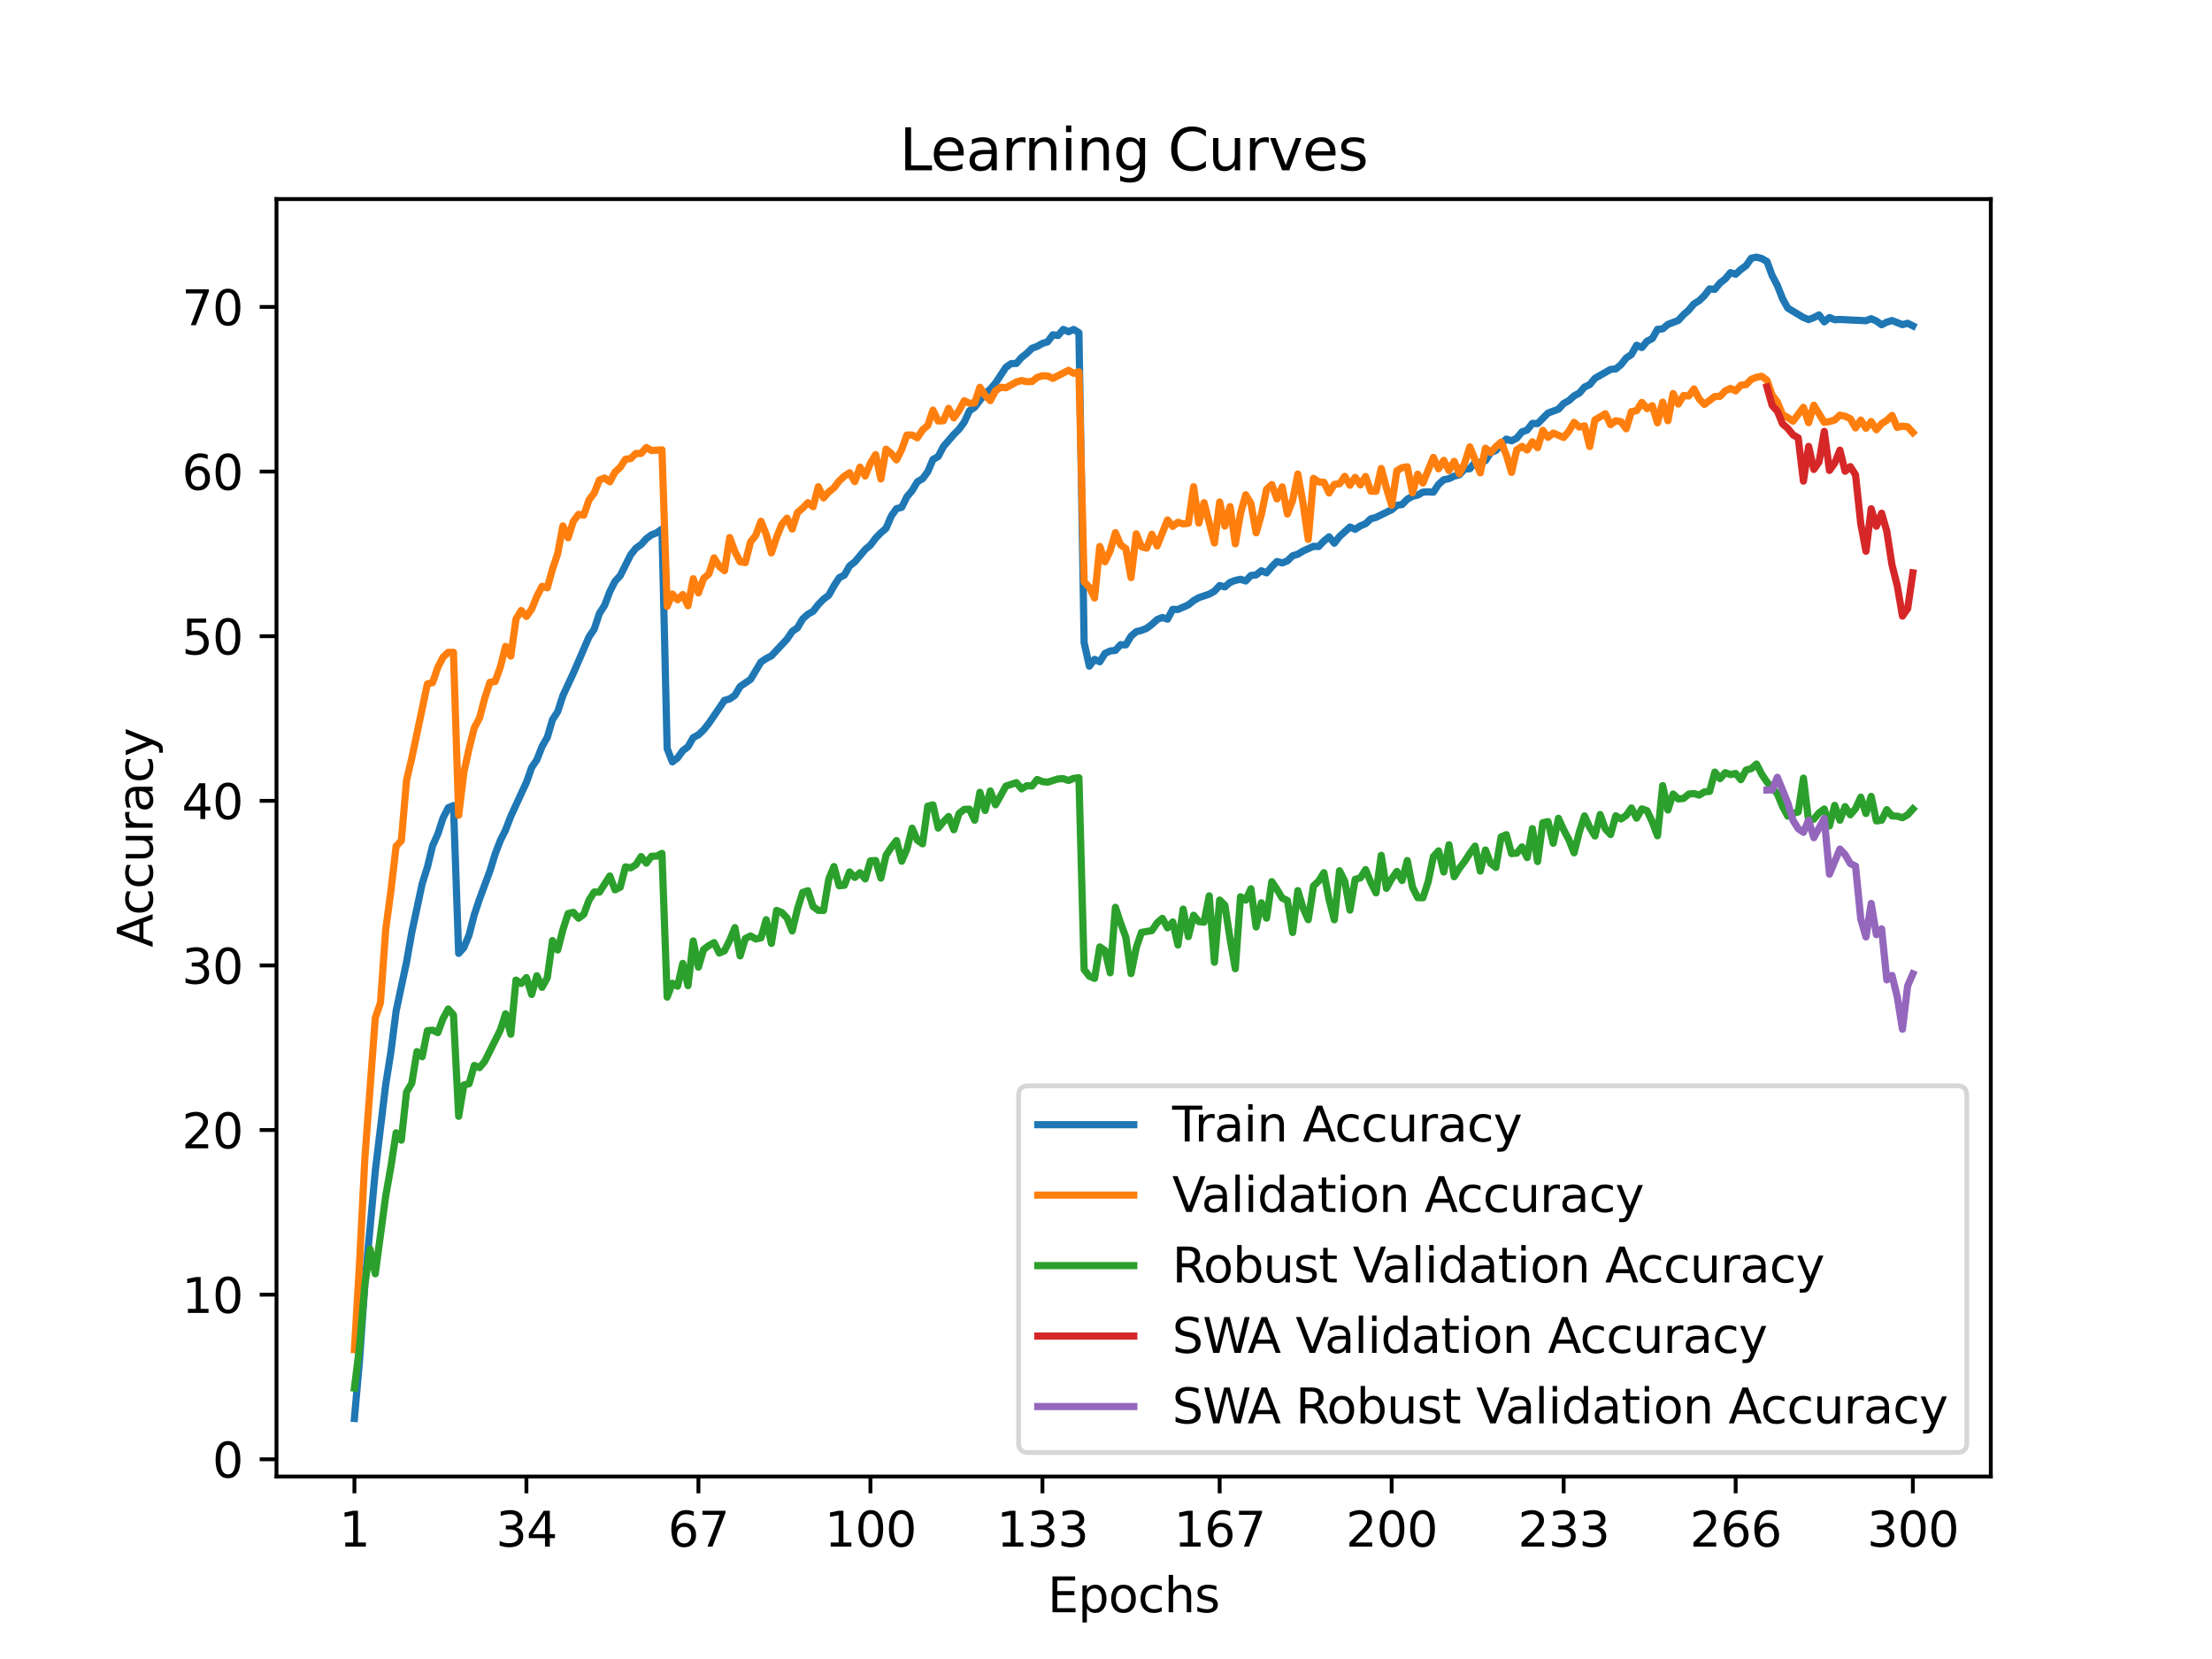 <?xml version="1.0" encoding="utf-8" standalone="no"?>
<!DOCTYPE svg PUBLIC "-//W3C//DTD SVG 1.1//EN"
  "http://www.w3.org/Graphics/SVG/1.1/DTD/svg11.dtd">
<svg xmlns:xlink="http://www.w3.org/1999/xlink" width="460.8pt" height="345.6pt" viewBox="0 0 460.8 345.6" xmlns="http://www.w3.org/2000/svg" version="1.1">
 <defs>
  <style type="text/css">*{stroke-linejoin: round; stroke-linecap: butt}</style>
 </defs>
 <g id="figure_1">
  <g id="patch_1">
   <path d="M 0 345.6 
L 460.8 345.6 
L 460.8 0 
L 0 0 
z
" style="fill: #ffffff"/>
  </g>
  <g id="axes_1">
   <g id="patch_2">
    <path d="M 57.6 307.584 
L 414.72 307.584 
L 414.72 41.472 
L 57.6 41.472 
z
" style="fill: #ffffff"/>
   </g>
   <g id="matplotlib.axis_1">
    <g id="xtick_1">
     <g id="line2d_1">
      <defs>
       <path id="m60e51b3aa9" d="M 0 0 
L 0 3.5 
" style="stroke: #000000; stroke-width: 0.8"/>
      </defs>
      <g>
       <use xlink:href="#m60e51b3aa9" x="73.833" y="307.584" style="stroke: #000000; stroke-width: 0.8"/>
      </g>
     </g>
     <g id="text_1">
      <!-- 1 -->
      <g transform="translate(70.651 322.182) scale(0.1 -0.1)">
       <defs>
        <path id="DejaVuSans-31" d="M 794 531 
L 1825 531 
L 1825 4091 
L 703 3866 
L 703 4441 
L 1819 4666 
L 2450 4666 
L 2450 531 
L 3481 531 
L 3481 0 
L 794 0 
L 794 531 
z
" transform="scale(0.016)"/>
       </defs>
       <use xlink:href="#DejaVuSans-31"/>
      </g>
     </g>
    </g>
    <g id="xtick_2">
     <g id="line2d_2">
      <g>
       <use xlink:href="#m60e51b3aa9" x="109.664" y="307.584" style="stroke: #000000; stroke-width: 0.8"/>
      </g>
     </g>
     <g id="text_2">
      <!-- 34 -->
      <g transform="translate(103.302 322.182) scale(0.1 -0.1)">
       <defs>
        <path id="DejaVuSans-33" d="M 2597 2516 
Q 3050 2419 3304 2112 
Q 3559 1806 3559 1356 
Q 3559 666 3084 287 
Q 2609 -91 1734 -91 
Q 1441 -91 1130 -33 
Q 819 25 488 141 
L 488 750 
Q 750 597 1062 519 
Q 1375 441 1716 441 
Q 2309 441 2620 675 
Q 2931 909 2931 1356 
Q 2931 1769 2642 2001 
Q 2353 2234 1838 2234 
L 1294 2234 
L 1294 2753 
L 1863 2753 
Q 2328 2753 2575 2939 
Q 2822 3125 2822 3475 
Q 2822 3834 2567 4026 
Q 2313 4219 1838 4219 
Q 1578 4219 1281 4162 
Q 984 4106 628 3988 
L 628 4550 
Q 988 4650 1302 4700 
Q 1616 4750 1894 4750 
Q 2613 4750 3031 4423 
Q 3450 4097 3450 3541 
Q 3450 3153 3228 2886 
Q 3006 2619 2597 2516 
z
" transform="scale(0.016)"/>
        <path id="DejaVuSans-34" d="M 2419 4116 
L 825 1625 
L 2419 1625 
L 2419 4116 
z
M 2253 4666 
L 3047 4666 
L 3047 1625 
L 3713 1625 
L 3713 1100 
L 3047 1100 
L 3047 0 
L 2419 0 
L 2419 1100 
L 313 1100 
L 313 1709 
L 2253 4666 
z
" transform="scale(0.016)"/>
       </defs>
       <use xlink:href="#DejaVuSans-33"/>
       <use xlink:href="#DejaVuSans-34" x="63.623"/>
      </g>
     </g>
    </g>
    <g id="xtick_3">
     <g id="line2d_3">
      <g>
       <use xlink:href="#m60e51b3aa9" x="145.496" y="307.584" style="stroke: #000000; stroke-width: 0.8"/>
      </g>
     </g>
     <g id="text_3">
      <!-- 67 -->
      <g transform="translate(139.133 322.182) scale(0.1 -0.1)">
       <defs>
        <path id="DejaVuSans-36" d="M 2113 2584 
Q 1688 2584 1439 2293 
Q 1191 2003 1191 1497 
Q 1191 994 1439 701 
Q 1688 409 2113 409 
Q 2538 409 2786 701 
Q 3034 994 3034 1497 
Q 3034 2003 2786 2293 
Q 2538 2584 2113 2584 
z
M 3366 4563 
L 3366 3988 
Q 3128 4100 2886 4159 
Q 2644 4219 2406 4219 
Q 1781 4219 1451 3797 
Q 1122 3375 1075 2522 
Q 1259 2794 1537 2939 
Q 1816 3084 2150 3084 
Q 2853 3084 3261 2657 
Q 3669 2231 3669 1497 
Q 3669 778 3244 343 
Q 2819 -91 2113 -91 
Q 1303 -91 875 529 
Q 447 1150 447 2328 
Q 447 3434 972 4092 
Q 1497 4750 2381 4750 
Q 2619 4750 2861 4703 
Q 3103 4656 3366 4563 
z
" transform="scale(0.016)"/>
        <path id="DejaVuSans-37" d="M 525 4666 
L 3525 4666 
L 3525 4397 
L 1831 0 
L 1172 0 
L 2766 4134 
L 525 4134 
L 525 4666 
z
" transform="scale(0.016)"/>
       </defs>
       <use xlink:href="#DejaVuSans-36"/>
       <use xlink:href="#DejaVuSans-37" x="63.623"/>
      </g>
     </g>
    </g>
    <g id="xtick_4">
     <g id="line2d_4">
      <g>
       <use xlink:href="#m60e51b3aa9" x="181.327" y="307.584" style="stroke: #000000; stroke-width: 0.8"/>
      </g>
     </g>
     <g id="text_4">
      <!-- 100 -->
      <g transform="translate(171.783 322.182) scale(0.1 -0.1)">
       <defs>
        <path id="DejaVuSans-30" d="M 2034 4250 
Q 1547 4250 1301 3770 
Q 1056 3291 1056 2328 
Q 1056 1369 1301 889 
Q 1547 409 2034 409 
Q 2525 409 2770 889 
Q 3016 1369 3016 2328 
Q 3016 3291 2770 3770 
Q 2525 4250 2034 4250 
z
M 2034 4750 
Q 2819 4750 3233 4129 
Q 3647 3509 3647 2328 
Q 3647 1150 3233 529 
Q 2819 -91 2034 -91 
Q 1250 -91 836 529 
Q 422 1150 422 2328 
Q 422 3509 836 4129 
Q 1250 4750 2034 4750 
z
" transform="scale(0.016)"/>
       </defs>
       <use xlink:href="#DejaVuSans-31"/>
       <use xlink:href="#DejaVuSans-30" x="63.623"/>
       <use xlink:href="#DejaVuSans-30" x="127.246"/>
      </g>
     </g>
    </g>
    <g id="xtick_5">
     <g id="line2d_5">
      <g>
       <use xlink:href="#m60e51b3aa9" x="217.158" y="307.584" style="stroke: #000000; stroke-width: 0.8"/>
      </g>
     </g>
     <g id="text_5">
      <!-- 133 -->
      <g transform="translate(207.615 322.182) scale(0.1 -0.1)">
       <use xlink:href="#DejaVuSans-31"/>
       <use xlink:href="#DejaVuSans-33" x="63.623"/>
       <use xlink:href="#DejaVuSans-33" x="127.246"/>
      </g>
     </g>
    </g>
    <g id="xtick_6">
     <g id="line2d_6">
      <g>
       <use xlink:href="#m60e51b3aa9" x="254.076" y="307.584" style="stroke: #000000; stroke-width: 0.8"/>
      </g>
     </g>
     <g id="text_6">
      <!-- 167 -->
      <g transform="translate(244.532 322.182) scale(0.1 -0.1)">
       <use xlink:href="#DejaVuSans-31"/>
       <use xlink:href="#DejaVuSans-36" x="63.623"/>
       <use xlink:href="#DejaVuSans-37" x="127.246"/>
      </g>
     </g>
    </g>
    <g id="xtick_7">
     <g id="line2d_7">
      <g>
       <use xlink:href="#m60e51b3aa9" x="289.907" y="307.584" style="stroke: #000000; stroke-width: 0.8"/>
      </g>
     </g>
     <g id="text_7">
      <!-- 200 -->
      <g transform="translate(280.363 322.182) scale(0.1 -0.1)">
       <defs>
        <path id="DejaVuSans-32" d="M 1228 531 
L 3431 531 
L 3431 0 
L 469 0 
L 469 531 
Q 828 903 1448 1529 
Q 2069 2156 2228 2338 
Q 2531 2678 2651 2914 
Q 2772 3150 2772 3378 
Q 2772 3750 2511 3984 
Q 2250 4219 1831 4219 
Q 1534 4219 1204 4116 
Q 875 4013 500 3803 
L 500 4441 
Q 881 4594 1212 4672 
Q 1544 4750 1819 4750 
Q 2544 4750 2975 4387 
Q 3406 4025 3406 3419 
Q 3406 3131 3298 2873 
Q 3191 2616 2906 2266 
Q 2828 2175 2409 1742 
Q 1991 1309 1228 531 
z
" transform="scale(0.016)"/>
       </defs>
       <use xlink:href="#DejaVuSans-32"/>
       <use xlink:href="#DejaVuSans-30" x="63.623"/>
       <use xlink:href="#DejaVuSans-30" x="127.246"/>
      </g>
     </g>
    </g>
    <g id="xtick_8">
     <g id="line2d_8">
      <g>
       <use xlink:href="#m60e51b3aa9" x="325.739" y="307.584" style="stroke: #000000; stroke-width: 0.8"/>
      </g>
     </g>
     <g id="text_8">
      <!-- 233 -->
      <g transform="translate(316.195 322.182) scale(0.1 -0.1)">
       <use xlink:href="#DejaVuSans-32"/>
       <use xlink:href="#DejaVuSans-33" x="63.623"/>
       <use xlink:href="#DejaVuSans-33" x="127.246"/>
      </g>
     </g>
    </g>
    <g id="xtick_9">
     <g id="line2d_9">
      <g>
       <use xlink:href="#m60e51b3aa9" x="361.57" y="307.584" style="stroke: #000000; stroke-width: 0.8"/>
      </g>
     </g>
     <g id="text_9">
      <!-- 266 -->
      <g transform="translate(352.026 322.182) scale(0.1 -0.1)">
       <use xlink:href="#DejaVuSans-32"/>
       <use xlink:href="#DejaVuSans-36" x="63.623"/>
       <use xlink:href="#DejaVuSans-36" x="127.246"/>
      </g>
     </g>
    </g>
    <g id="xtick_10">
     <g id="line2d_10">
      <g>
       <use xlink:href="#m60e51b3aa9" x="398.487" y="307.584" style="stroke: #000000; stroke-width: 0.8"/>
      </g>
     </g>
     <g id="text_10">
      <!-- 300 -->
      <g transform="translate(388.944 322.182) scale(0.1 -0.1)">
       <use xlink:href="#DejaVuSans-33"/>
       <use xlink:href="#DejaVuSans-30" x="63.623"/>
       <use xlink:href="#DejaVuSans-30" x="127.246"/>
      </g>
     </g>
    </g>
    <g id="text_11">
     <!-- Epochs -->
     <g transform="translate(218.244 335.861) scale(0.1 -0.1)">
      <defs>
       <path id="DejaVuSans-45" d="M 628 4666 
L 3578 4666 
L 3578 4134 
L 1259 4134 
L 1259 2753 
L 3481 2753 
L 3481 2222 
L 1259 2222 
L 1259 531 
L 3634 531 
L 3634 0 
L 628 0 
L 628 4666 
z
" transform="scale(0.016)"/>
       <path id="DejaVuSans-70" d="M 1159 525 
L 1159 -1331 
L 581 -1331 
L 581 3500 
L 1159 3500 
L 1159 2969 
Q 1341 3281 1617 3432 
Q 1894 3584 2278 3584 
Q 2916 3584 3314 3078 
Q 3713 2572 3713 1747 
Q 3713 922 3314 415 
Q 2916 -91 2278 -91 
Q 1894 -91 1617 61 
Q 1341 213 1159 525 
z
M 3116 1747 
Q 3116 2381 2855 2742 
Q 2594 3103 2138 3103 
Q 1681 3103 1420 2742 
Q 1159 2381 1159 1747 
Q 1159 1113 1420 752 
Q 1681 391 2138 391 
Q 2594 391 2855 752 
Q 3116 1113 3116 1747 
z
" transform="scale(0.016)"/>
       <path id="DejaVuSans-6f" d="M 1959 3097 
Q 1497 3097 1228 2736 
Q 959 2375 959 1747 
Q 959 1119 1226 758 
Q 1494 397 1959 397 
Q 2419 397 2687 759 
Q 2956 1122 2956 1747 
Q 2956 2369 2687 2733 
Q 2419 3097 1959 3097 
z
M 1959 3584 
Q 2709 3584 3137 3096 
Q 3566 2609 3566 1747 
Q 3566 888 3137 398 
Q 2709 -91 1959 -91 
Q 1206 -91 779 398 
Q 353 888 353 1747 
Q 353 2609 779 3096 
Q 1206 3584 1959 3584 
z
" transform="scale(0.016)"/>
       <path id="DejaVuSans-63" d="M 3122 3366 
L 3122 2828 
Q 2878 2963 2633 3030 
Q 2388 3097 2138 3097 
Q 1578 3097 1268 2742 
Q 959 2388 959 1747 
Q 959 1106 1268 751 
Q 1578 397 2138 397 
Q 2388 397 2633 464 
Q 2878 531 3122 666 
L 3122 134 
Q 2881 22 2623 -34 
Q 2366 -91 2075 -91 
Q 1284 -91 818 406 
Q 353 903 353 1747 
Q 353 2603 823 3093 
Q 1294 3584 2113 3584 
Q 2378 3584 2631 3529 
Q 2884 3475 3122 3366 
z
" transform="scale(0.016)"/>
       <path id="DejaVuSans-68" d="M 3513 2113 
L 3513 0 
L 2938 0 
L 2938 2094 
Q 2938 2591 2744 2837 
Q 2550 3084 2163 3084 
Q 1697 3084 1428 2787 
Q 1159 2491 1159 1978 
L 1159 0 
L 581 0 
L 581 4863 
L 1159 4863 
L 1159 2956 
Q 1366 3272 1645 3428 
Q 1925 3584 2291 3584 
Q 2894 3584 3203 3211 
Q 3513 2838 3513 2113 
z
" transform="scale(0.016)"/>
       <path id="DejaVuSans-73" d="M 2834 3397 
L 2834 2853 
Q 2591 2978 2328 3040 
Q 2066 3103 1784 3103 
Q 1356 3103 1142 2972 
Q 928 2841 928 2578 
Q 928 2378 1081 2264 
Q 1234 2150 1697 2047 
L 1894 2003 
Q 2506 1872 2764 1633 
Q 3022 1394 3022 966 
Q 3022 478 2636 193 
Q 2250 -91 1575 -91 
Q 1294 -91 989 -36 
Q 684 19 347 128 
L 347 722 
Q 666 556 975 473 
Q 1284 391 1588 391 
Q 1994 391 2212 530 
Q 2431 669 2431 922 
Q 2431 1156 2273 1281 
Q 2116 1406 1581 1522 
L 1381 1569 
Q 847 1681 609 1914 
Q 372 2147 372 2553 
Q 372 3047 722 3315 
Q 1072 3584 1716 3584 
Q 2034 3584 2315 3537 
Q 2597 3491 2834 3397 
z
" transform="scale(0.016)"/>
      </defs>
      <use xlink:href="#DejaVuSans-45"/>
      <use xlink:href="#DejaVuSans-70" x="63.184"/>
      <use xlink:href="#DejaVuSans-6f" x="126.66"/>
      <use xlink:href="#DejaVuSans-63" x="187.842"/>
      <use xlink:href="#DejaVuSans-68" x="242.822"/>
      <use xlink:href="#DejaVuSans-73" x="306.201"/>
     </g>
    </g>
   </g>
   <g id="matplotlib.axis_2">
    <g id="ytick_1">
     <g id="line2d_11">
      <defs>
       <path id="m3737d0bbca" d="M 0 0 
L -3.5 0 
" style="stroke: #000000; stroke-width: 0.8"/>
      </defs>
      <g>
       <use xlink:href="#m3737d0bbca" x="57.6" y="304" style="stroke: #000000; stroke-width: 0.8"/>
      </g>
     </g>
     <g id="text_12">
      <!-- 0 -->
      <g transform="translate(44.237 307.799) scale(0.1 -0.1)">
       <use xlink:href="#DejaVuSans-30"/>
      </g>
     </g>
    </g>
    <g id="ytick_2">
     <g id="line2d_12">
      <g>
       <use xlink:href="#m3737d0bbca" x="57.6" y="269.706" style="stroke: #000000; stroke-width: 0.8"/>
      </g>
     </g>
     <g id="text_13">
      <!-- 10 -->
      <g transform="translate(37.875 273.505) scale(0.1 -0.1)">
       <use xlink:href="#DejaVuSans-31"/>
       <use xlink:href="#DejaVuSans-30" x="63.623"/>
      </g>
     </g>
    </g>
    <g id="ytick_3">
     <g id="line2d_13">
      <g>
       <use xlink:href="#m3737d0bbca" x="57.6" y="235.412" style="stroke: #000000; stroke-width: 0.8"/>
      </g>
     </g>
     <g id="text_14">
      <!-- 20 -->
      <g transform="translate(37.875 239.211) scale(0.1 -0.1)">
       <use xlink:href="#DejaVuSans-32"/>
       <use xlink:href="#DejaVuSans-30" x="63.623"/>
      </g>
     </g>
    </g>
    <g id="ytick_4">
     <g id="line2d_14">
      <g>
       <use xlink:href="#m3737d0bbca" x="57.6" y="201.118" style="stroke: #000000; stroke-width: 0.8"/>
      </g>
     </g>
     <g id="text_15">
      <!-- 30 -->
      <g transform="translate(37.875 204.917) scale(0.1 -0.1)">
       <use xlink:href="#DejaVuSans-33"/>
       <use xlink:href="#DejaVuSans-30" x="63.623"/>
      </g>
     </g>
    </g>
    <g id="ytick_5">
     <g id="line2d_15">
      <g>
       <use xlink:href="#m3737d0bbca" x="57.6" y="166.824" style="stroke: #000000; stroke-width: 0.8"/>
      </g>
     </g>
     <g id="text_16">
      <!-- 40 -->
      <g transform="translate(37.875 170.623) scale(0.1 -0.1)">
       <use xlink:href="#DejaVuSans-34"/>
       <use xlink:href="#DejaVuSans-30" x="63.623"/>
      </g>
     </g>
    </g>
    <g id="ytick_6">
     <g id="line2d_16">
      <g>
       <use xlink:href="#m3737d0bbca" x="57.6" y="132.53" style="stroke: #000000; stroke-width: 0.8"/>
      </g>
     </g>
     <g id="text_17">
      <!-- 50 -->
      <g transform="translate(37.875 136.329) scale(0.1 -0.1)">
       <defs>
        <path id="DejaVuSans-35" d="M 691 4666 
L 3169 4666 
L 3169 4134 
L 1269 4134 
L 1269 2991 
Q 1406 3038 1543 3061 
Q 1681 3084 1819 3084 
Q 2600 3084 3056 2656 
Q 3513 2228 3513 1497 
Q 3513 744 3044 326 
Q 2575 -91 1722 -91 
Q 1428 -91 1123 -41 
Q 819 9 494 109 
L 494 744 
Q 775 591 1075 516 
Q 1375 441 1709 441 
Q 2250 441 2565 725 
Q 2881 1009 2881 1497 
Q 2881 1984 2565 2268 
Q 2250 2553 1709 2553 
Q 1456 2553 1204 2497 
Q 953 2441 691 2322 
L 691 4666 
z
" transform="scale(0.016)"/>
       </defs>
       <use xlink:href="#DejaVuSans-35"/>
       <use xlink:href="#DejaVuSans-30" x="63.623"/>
      </g>
     </g>
    </g>
    <g id="ytick_7">
     <g id="line2d_17">
      <g>
       <use xlink:href="#m3737d0bbca" x="57.6" y="98.236" style="stroke: #000000; stroke-width: 0.8"/>
      </g>
     </g>
     <g id="text_18">
      <!-- 60 -->
      <g transform="translate(37.875 102.035) scale(0.1 -0.1)">
       <use xlink:href="#DejaVuSans-36"/>
       <use xlink:href="#DejaVuSans-30" x="63.623"/>
      </g>
     </g>
    </g>
    <g id="ytick_8">
     <g id="line2d_18">
      <g>
       <use xlink:href="#m3737d0bbca" x="57.6" y="63.942" style="stroke: #000000; stroke-width: 0.8"/>
      </g>
     </g>
     <g id="text_19">
      <!-- 70 -->
      <g transform="translate(37.875 67.741) scale(0.1 -0.1)">
       <use xlink:href="#DejaVuSans-37"/>
       <use xlink:href="#DejaVuSans-30" x="63.623"/>
      </g>
     </g>
    </g>
    <g id="text_20">
     <!-- Accuracy -->
     <g transform="translate(31.795 197.356) rotate(-90) scale(0.1 -0.1)">
      <defs>
       <path id="DejaVuSans-41" d="M 2188 4044 
L 1331 1722 
L 3047 1722 
L 2188 4044 
z
M 1831 4666 
L 2547 4666 
L 4325 0 
L 3669 0 
L 3244 1197 
L 1141 1197 
L 716 0 
L 50 0 
L 1831 4666 
z
" transform="scale(0.016)"/>
       <path id="DejaVuSans-75" d="M 544 1381 
L 544 3500 
L 1119 3500 
L 1119 1403 
Q 1119 906 1312 657 
Q 1506 409 1894 409 
Q 2359 409 2629 706 
Q 2900 1003 2900 1516 
L 2900 3500 
L 3475 3500 
L 3475 0 
L 2900 0 
L 2900 538 
Q 2691 219 2414 64 
Q 2138 -91 1772 -91 
Q 1169 -91 856 284 
Q 544 659 544 1381 
z
M 1991 3584 
L 1991 3584 
z
" transform="scale(0.016)"/>
       <path id="DejaVuSans-72" d="M 2631 2963 
Q 2534 3019 2420 3045 
Q 2306 3072 2169 3072 
Q 1681 3072 1420 2755 
Q 1159 2438 1159 1844 
L 1159 0 
L 581 0 
L 581 3500 
L 1159 3500 
L 1159 2956 
Q 1341 3275 1631 3429 
Q 1922 3584 2338 3584 
Q 2397 3584 2469 3576 
Q 2541 3569 2628 3553 
L 2631 2963 
z
" transform="scale(0.016)"/>
       <path id="DejaVuSans-61" d="M 2194 1759 
Q 1497 1759 1228 1600 
Q 959 1441 959 1056 
Q 959 750 1161 570 
Q 1363 391 1709 391 
Q 2188 391 2477 730 
Q 2766 1069 2766 1631 
L 2766 1759 
L 2194 1759 
z
M 3341 1997 
L 3341 0 
L 2766 0 
L 2766 531 
Q 2569 213 2275 61 
Q 1981 -91 1556 -91 
Q 1019 -91 701 211 
Q 384 513 384 1019 
Q 384 1609 779 1909 
Q 1175 2209 1959 2209 
L 2766 2209 
L 2766 2266 
Q 2766 2663 2505 2880 
Q 2244 3097 1772 3097 
Q 1472 3097 1187 3025 
Q 903 2953 641 2809 
L 641 3341 
Q 956 3463 1253 3523 
Q 1550 3584 1831 3584 
Q 2591 3584 2966 3190 
Q 3341 2797 3341 1997 
z
" transform="scale(0.016)"/>
       <path id="DejaVuSans-79" d="M 2059 -325 
Q 1816 -950 1584 -1140 
Q 1353 -1331 966 -1331 
L 506 -1331 
L 506 -850 
L 844 -850 
Q 1081 -850 1212 -737 
Q 1344 -625 1503 -206 
L 1606 56 
L 191 3500 
L 800 3500 
L 1894 763 
L 2988 3500 
L 3597 3500 
L 2059 -325 
z
" transform="scale(0.016)"/>
      </defs>
      <use xlink:href="#DejaVuSans-41"/>
      <use xlink:href="#DejaVuSans-63" x="66.658"/>
      <use xlink:href="#DejaVuSans-63" x="121.639"/>
      <use xlink:href="#DejaVuSans-75" x="176.619"/>
      <use xlink:href="#DejaVuSans-72" x="239.998"/>
      <use xlink:href="#DejaVuSans-61" x="281.111"/>
      <use xlink:href="#DejaVuSans-63" x="342.391"/>
      <use xlink:href="#DejaVuSans-79" x="397.371"/>
     </g>
    </g>
   </g>
   <g id="line2d_19">
    <path d="M 73.833 295.488 
L 74.919 283.149 
L 76.004 267.562 
L 78.176 243.961 
L 80.348 225.971 
L 81.433 219.16 
L 82.519 210.61 
L 84.691 200.405 
L 85.777 194.259 
L 87.948 184.091 
L 89.034 180.648 
L 90.12 176.169 
L 91.206 173.744 
L 92.291 170.411 
L 93.377 168.274 
L 94.463 167.805 
L 95.549 198.611 
L 96.635 197.394 
L 97.72 194.749 
L 98.806 190.535 
L 99.892 187.291 
L 102.064 181.423 
L 103.149 177.915 
L 104.235 175.072 
L 105.321 172.894 
L 106.407 170.041 
L 109.664 162.983 
L 110.75 159.9 
L 111.836 158.278 
L 112.922 155.503 
L 114.007 153.607 
L 115.093 149.931 
L 116.179 148.24 
L 117.265 144.907 
L 119.436 140.236 
L 122.694 132.684 
L 123.78 131.079 
L 124.865 127.79 
L 125.951 126.113 
L 127.037 123.233 
L 128.123 121.096 
L 129.209 119.917 
L 131.38 115.568 
L 132.466 114.203 
L 133.552 113.435 
L 134.638 112.214 
L 135.723 111.419 
L 136.809 110.997 
L 137.895 110.215 
L 138.981 155.942 
L 140.067 158.71 
L 141.152 157.88 
L 142.238 156.371 
L 143.324 155.565 
L 144.41 153.652 
L 145.496 153.079 
L 146.581 152.043 
L 147.667 150.682 
L 150.925 145.905 
L 152.01 145.589 
L 153.096 144.841 
L 154.182 143.01 
L 156.354 141.529 
L 158.525 137.907 
L 159.611 137.18 
L 160.697 136.631 
L 163.954 133.14 
L 165.04 131.528 
L 166.126 130.791 
L 167.212 128.932 
L 168.297 127.952 
L 169.383 127.351 
L 170.469 125.928 
L 171.555 124.814 
L 172.641 124.011 
L 173.726 122.053 
L 174.812 120.369 
L 175.898 119.793 
L 176.984 117.9 
L 178.07 117.06 
L 180.241 114.464 
L 181.327 113.562 
L 182.413 112.108 
L 183.499 110.99 
L 184.584 110.054 
L 185.67 107.495 
L 186.756 105.966 
L 187.842 105.691 
L 188.928 103.486 
L 190.013 102.204 
L 191.099 100.372 
L 192.185 99.738 
L 193.271 98.26 
L 194.357 95.715 
L 195.442 95.108 
L 196.528 93.027 
L 198.7 90.506 
L 199.786 89.422 
L 200.871 87.937 
L 201.957 85.581 
L 203.043 84.851 
L 205.215 81.977 
L 206.3 81.068 
L 207.386 79.782 
L 209.558 76.511 
L 210.644 75.753 
L 211.729 75.712 
L 212.815 74.456 
L 213.901 73.616 
L 214.987 72.546 
L 216.073 72.152 
L 217.158 71.545 
L 218.244 71.209 
L 219.33 69.741 
L 220.416 69.892 
L 221.502 68.623 
L 222.587 69.103 
L 223.673 68.63 
L 224.759 69.309 
L 225.845 133.891 
L 226.931 138.775 
L 228.016 137.358 
L 229.102 137.859 
L 230.188 136.127 
L 231.274 135.606 
L 232.36 135.486 
L 233.445 134.296 
L 234.531 134.341 
L 235.617 132.513 
L 236.703 131.59 
L 237.789 131.323 
L 238.875 130.887 
L 239.96 130.071 
L 241.046 129.063 
L 242.132 128.638 
L 243.218 128.984 
L 244.304 126.943 
L 245.389 126.964 
L 247.561 126 
L 248.647 125.126 
L 249.733 124.502 
L 251.904 123.771 
L 252.99 123.164 
L 254.076 121.978 
L 255.162 122.262 
L 256.247 121.319 
L 257.333 120.911 
L 258.419 120.678 
L 259.505 121.028 
L 260.591 119.889 
L 261.676 119.766 
L 262.762 118.895 
L 263.848 119.34 
L 264.934 118.058 
L 266.02 116.974 
L 267.105 117.272 
L 268.191 116.84 
L 269.277 115.784 
L 270.363 115.451 
L 271.449 114.786 
L 273.62 113.812 
L 274.706 113.847 
L 275.792 112.711 
L 276.878 111.833 
L 277.963 113.157 
L 279.049 111.755 
L 281.221 109.79 
L 282.307 110.266 
L 283.392 109.549 
L 284.478 109.097 
L 285.564 108.071 
L 286.65 107.783 
L 289.907 106.185 
L 290.993 105.263 
L 292.079 105.102 
L 293.165 103.99 
L 294.25 103.404 
L 295.336 103.137 
L 296.422 102.516 
L 297.508 102.457 
L 298.594 102.533 
L 299.679 100.901 
L 300.765 99.933 
L 301.851 99.714 
L 302.937 99.189 
L 304.023 98.905 
L 305.108 97.708 
L 306.194 97.646 
L 307.28 96.285 
L 308.366 96.326 
L 309.452 95.959 
L 310.537 94.265 
L 311.623 93.839 
L 312.709 92.567 
L 313.795 91.473 
L 314.881 91.837 
L 315.966 91.274 
L 317.052 89.974 
L 318.138 89.584 
L 319.224 88.201 
L 320.31 88.243 
L 322.481 86.044 
L 324.653 85.242 
L 325.739 84.055 
L 326.824 83.465 
L 327.91 82.471 
L 328.996 81.891 
L 330.082 80.633 
L 331.168 80.118 
L 332.253 78.812 
L 335.511 76.956 
L 336.597 76.86 
L 337.682 75.955 
L 338.768 74.583 
L 339.854 73.849 
L 340.94 71.919 
L 342.026 72.402 
L 343.111 71.085 
L 344.197 70.533 
L 345.283 68.606 
L 346.369 68.5 
L 347.455 67.584 
L 349.626 66.747 
L 350.712 65.557 
L 351.798 64.597 
L 352.884 63.297 
L 353.969 62.632 
L 355.055 61.589 
L 356.141 60.18 
L 357.227 60.279 
L 358.313 58.949 
L 359.398 58.112 
L 360.484 56.792 
L 361.57 57.128 
L 362.656 56.13 
L 363.742 55.338 
L 364.827 53.794 
L 365.913 53.568 
L 366.999 53.856 
L 368.085 54.48 
L 369.171 57.388 
L 370.256 59.48 
L 371.342 62.224 
L 372.428 64.182 
L 375.685 66.144 
L 376.771 66.579 
L 377.857 66.157 
L 378.943 65.609 
L 380.029 67.046 
L 381.114 66.144 
L 382.2 66.603 
L 383.286 66.548 
L 388.715 66.816 
L 389.801 66.387 
L 390.887 66.871 
L 391.972 67.656 
L 393.058 67.107 
L 394.144 66.778 
L 396.316 67.629 
L 397.401 67.344 
L 398.487 67.879 
L 398.487 67.879 
" clip-path="url(#p316058e56b)" style="fill: none; stroke: #1f77b4; stroke-width: 1.5; stroke-linecap: square"/>
   </g>
   <g id="line2d_20">
    <path d="M 73.833 281.16 
L 74.919 262.778 
L 76.004 241.379 
L 78.176 212.058 
L 79.262 208.868 
L 80.348 193.676 
L 81.433 185.583 
L 82.519 176.289 
L 83.605 175.123 
L 84.691 162.537 
L 85.777 157.942 
L 89.034 142.475 
L 90.12 142.201 
L 91.206 139.011 
L 92.291 136.92 
L 93.377 135.891 
L 94.463 135.891 
L 95.549 169.842 
L 96.635 160.891 
L 97.72 155.918 
L 98.806 151.632 
L 99.892 149.574 
L 100.978 145.459 
L 102.064 142.132 
L 103.149 141.961 
L 104.235 138.909 
L 105.321 134.656 
L 106.407 136.679 
L 107.493 128.963 
L 108.578 127.18 
L 109.664 128.415 
L 110.75 126.906 
L 111.836 124.231 
L 112.922 122.139 
L 114.007 122.447 
L 115.093 118.572 
L 116.179 115.314 
L 117.265 109.553 
L 118.351 112.022 
L 119.436 108.593 
L 120.522 107.152 
L 121.608 107.324 
L 122.694 104.169 
L 123.78 102.728 
L 124.865 99.985 
L 125.951 99.573 
L 127.037 100.362 
L 128.123 98.339 
L 129.209 97.344 
L 130.294 95.664 
L 131.38 95.527 
L 132.466 94.464 
L 133.552 94.464 
L 134.638 93.229 
L 135.723 93.846 
L 137.895 93.709 
L 138.981 126.323 
L 140.067 123.751 
L 141.152 124.951 
L 142.238 123.854 
L 143.324 126.185 
L 144.41 120.561 
L 145.496 123.511 
L 146.581 120.493 
L 147.667 119.567 
L 148.753 116.206 
L 149.839 117.989 
L 150.925 118.881 
L 152.01 111.988 
L 153.096 114.903 
L 154.182 117.029 
L 155.268 117.2 
L 156.354 112.879 
L 157.439 111.542 
L 158.525 108.593 
L 159.611 111.336 
L 160.697 115.177 
L 161.783 111.919 
L 162.868 109.21 
L 163.954 107.941 
L 165.04 110.205 
L 166.126 106.775 
L 167.212 105.849 
L 168.297 104.717 
L 169.383 105.575 
L 170.469 101.391 
L 171.555 103.723 
L 172.641 102.488 
L 173.726 101.631 
L 174.812 100.191 
L 175.898 99.196 
L 176.984 98.476 
L 178.07 100.328 
L 179.155 97.31 
L 180.241 99.162 
L 181.327 96.487 
L 182.413 94.704 
L 183.499 99.779 
L 184.584 93.572 
L 185.67 94.464 
L 186.756 95.801 
L 187.842 93.641 
L 188.928 90.623 
L 190.013 90.623 
L 191.099 91.206 
L 192.185 89.56 
L 193.271 88.634 
L 194.357 85.444 
L 195.442 87.708 
L 196.528 87.639 
L 197.614 85.067 
L 198.7 87.056 
L 199.786 85.513 
L 200.871 83.489 
L 201.957 84.004 
L 203.043 83.935 
L 204.129 80.677 
L 205.215 82.358 
L 206.3 83.455 
L 207.386 81.398 
L 208.472 80.677 
L 209.558 80.78 
L 211.729 79.58 
L 212.815 79.271 
L 213.901 79.511 
L 214.987 79.477 
L 216.073 78.62 
L 217.158 78.277 
L 218.244 78.311 
L 219.33 78.826 
L 222.587 77.145 
L 223.673 77.762 
L 224.759 77.454 
L 225.845 121.179 
L 226.931 122.345 
L 228.016 124.574 
L 229.102 113.84 
L 230.188 117.029 
L 231.274 114.731 
L 232.36 110.959 
L 233.445 113.497 
L 234.531 114.285 
L 235.617 120.321 
L 236.703 111.199 
L 237.789 113.908 
L 238.875 114.183 
L 239.96 111.302 
L 241.046 113.737 
L 243.218 108.318 
L 244.304 109.656 
L 245.389 108.798 
L 246.475 109.141 
L 247.561 109.004 
L 248.647 101.391 
L 249.733 108.97 
L 250.818 104.717 
L 252.99 113.119 
L 254.076 104.58 
L 255.162 109.587 
L 256.247 105.541 
L 257.333 113.291 
L 258.419 106.981 
L 259.505 103.071 
L 260.591 104.889 
L 261.676 110.993 
L 262.762 107.187 
L 263.848 101.94 
L 264.934 100.945 
L 266.02 103.929 
L 267.105 101.425 
L 268.191 107.084 
L 269.277 104.237 
L 270.363 98.75 
L 271.449 104.82 
L 272.534 112.365 
L 273.62 99.642 
L 274.706 100.396 
L 275.792 100.465 
L 276.878 102.694 
L 277.963 100.911 
L 279.049 100.774 
L 280.135 99.23 
L 281.221 101.082 
L 282.307 99.436 
L 283.392 101.014 
L 284.478 99.265 
L 285.564 102.317 
L 286.65 102.351 
L 287.736 97.584 
L 288.821 101.665 
L 289.907 105.232 
L 290.993 98.064 
L 292.079 97.413 
L 293.165 97.241 
L 294.25 102.66 
L 295.336 98.785 
L 296.422 100.636 
L 298.594 95.287 
L 299.679 97.653 
L 300.765 95.904 
L 301.851 98.03 
L 302.937 96.11 
L 304.023 98.682 
L 305.108 96.521 
L 306.194 93.092 
L 308.366 98.51 
L 309.452 93.366 
L 310.537 94.258 
L 311.623 93.058 
L 312.709 92.097 
L 313.795 94.772 
L 314.881 98.407 
L 315.966 93.709 
L 317.052 92.989 
L 318.138 93.743 
L 319.224 92.029 
L 320.31 93.263 
L 321.395 89.662 
L 322.481 91.103 
L 323.567 90.211 
L 325.739 91.137 
L 326.824 89.834 
L 327.91 87.982 
L 328.996 88.977 
L 330.082 88.702 
L 331.168 93.023 
L 332.253 87.468 
L 334.425 86.199 
L 335.511 88.462 
L 336.597 87.639 
L 337.682 87.845 
L 338.768 89.319 
L 339.854 85.753 
L 340.94 85.547 
L 342.026 83.832 
L 343.111 85.136 
L 344.197 84.518 
L 345.283 88.085 
L 346.369 83.764 
L 347.455 87.639 
L 348.54 81.981 
L 349.626 84.175 
L 350.712 82.392 
L 351.798 82.495 
L 352.884 81.02 
L 353.969 83.112 
L 355.055 84.244 
L 357.227 82.598 
L 358.313 82.564 
L 359.398 81.432 
L 360.484 80.917 
L 361.57 81.432 
L 362.656 80.232 
L 363.742 80.129 
L 364.827 79.031 
L 365.913 78.585 
L 366.999 78.38 
L 368.085 79.203 
L 369.171 82.289 
L 370.256 83.73 
L 371.342 86.37 
L 372.428 86.987 
L 373.514 87.742 
L 375.685 84.861 
L 376.771 88.051 
L 377.857 84.415 
L 380.029 87.982 
L 381.114 87.811 
L 382.2 87.502 
L 383.286 86.473 
L 384.372 86.713 
L 385.458 87.228 
L 386.543 89.148 
L 387.629 87.502 
L 388.715 89.217 
L 389.801 87.811 
L 390.887 89.525 
L 391.972 88.256 
L 393.058 87.57 
L 394.144 86.542 
L 395.23 89.045 
L 396.316 88.771 
L 397.401 88.908 
L 398.487 90.108 
L 398.487 90.108 
" clip-path="url(#p316058e56b)" style="fill: none; stroke: #ff7f0e; stroke-width: 1.5; stroke-linecap: square"/>
   </g>
   <g id="line2d_21">
    <path d="M 73.833 289.171 
L 74.919 280.349 
L 76.004 267.577 
L 77.09 260.222 
L 78.176 265.354 
L 80.348 249.153 
L 81.433 243.027 
L 82.519 235.979 
L 83.605 237.517 
L 84.691 227.465 
L 85.777 225.668 
L 86.862 219.069 
L 87.948 220.133 
L 89.034 214.717 
L 90.12 214.599 
L 91.206 215.119 
L 92.291 212.187 
L 93.377 210.2 
L 94.463 211.406 
L 95.549 232.55 
L 96.635 226.022 
L 97.72 225.762 
L 98.806 221.954 
L 99.892 222.404 
L 100.978 221.103 
L 103.149 216.751 
L 104.235 214.575 
L 105.321 211.193 
L 106.407 215.45 
L 107.493 204.169 
L 108.578 204.878 
L 109.664 203.648 
L 110.75 207.172 
L 111.836 203.27 
L 112.922 205.682 
L 114.007 203.696 
L 115.093 195.938 
L 116.179 197.901 
L 117.265 193.668 
L 118.351 190.309 
L 119.436 190.049 
L 120.522 191.279 
L 121.608 190.475 
L 122.694 187.542 
L 123.78 185.816 
L 124.865 185.863 
L 127.037 182.481 
L 128.123 185.366 
L 129.209 184.822 
L 130.294 180.589 
L 131.38 180.802 
L 132.466 180.139 
L 133.552 178.437 
L 134.638 179.808 
L 135.723 178.366 
L 136.809 178.342 
L 137.895 177.774 
L 138.981 207.716 
L 140.067 204.831 
L 141.152 205.446 
L 142.238 200.692 
L 143.324 205.328 
L 144.41 196.009 
L 145.496 201.473 
L 146.581 197.783 
L 147.667 196.979 
L 148.753 196.364 
L 149.839 198.54 
L 150.925 198.067 
L 152.01 195.891 
L 153.096 193.242 
L 154.182 199.131 
L 155.268 195.513 
L 156.354 194.969 
L 157.439 195.607 
L 158.525 195.371 
L 159.611 191.586 
L 160.697 196.53 
L 161.783 189.647 
L 162.868 190.096 
L 163.954 191.232 
L 165.04 193.928 
L 166.126 189.363 
L 167.212 185.91 
L 168.297 185.555 
L 169.383 188.843 
L 170.469 189.647 
L 171.555 189.671 
L 172.641 183.167 
L 173.726 180.518 
L 174.812 184.515 
L 175.898 184.42 
L 176.984 181.629 
L 178.07 182.788 
L 179.155 181.795 
L 180.241 183.096 
L 181.327 179.335 
L 182.413 179.264 
L 183.499 182.93 
L 184.584 178.153 
L 185.67 176.521 
L 186.756 175.102 
L 187.842 179.406 
L 188.928 176.876 
L 190.013 172.524 
L 191.099 175.031 
L 192.185 175.788 
L 193.271 167.935 
L 194.357 167.675 
L 195.442 172.5 
L 196.528 171.199 
L 197.614 170.088 
L 198.7 172.855 
L 199.786 169.473 
L 200.871 168.598 
L 201.957 168.574 
L 203.043 170.868 
L 204.129 165.05 
L 205.215 168.834 
L 206.3 164.766 
L 207.386 167.652 
L 209.558 163.749 
L 211.729 163.04 
L 212.815 164.341 
L 213.901 163.678 
L 214.987 163.726 
L 216.073 162.377 
L 217.158 162.827 
L 218.244 162.945 
L 220.416 162.259 
L 221.502 162.212 
L 222.587 162.59 
L 223.673 162.141 
L 224.759 162.023 
L 225.845 201.969 
L 226.931 203.365 
L 228.016 203.814 
L 229.102 197.263 
L 230.188 197.996 
L 231.274 202.655 
L 232.36 189.009 
L 233.445 192.296 
L 234.531 195.229 
L 235.617 202.821 
L 236.703 197.405 
L 237.789 194.235 
L 239.96 193.857 
L 241.046 192.249 
L 242.132 191.303 
L 243.218 193.289 
L 244.304 192.059 
L 245.389 196.861 
L 246.475 189.387 
L 247.561 195.11 
L 248.647 190.664 
L 249.733 191.989 
L 250.818 192.107 
L 251.904 186.62 
L 252.99 200.456 
L 254.076 187.495 
L 255.162 188.583 
L 256.247 195.583 
L 257.333 201.804 
L 258.419 186.809 
L 259.505 187.518 
L 260.591 185.153 
L 261.676 193.1 
L 262.762 188.062 
L 263.848 191.279 
L 264.934 183.663 
L 266.02 185.272 
L 267.105 187.093 
L 268.191 187.589 
L 269.277 194.259 
L 270.363 185.532 
L 271.449 189.15 
L 272.534 191.586 
L 273.62 184.562 
L 274.706 183.545 
L 275.792 181.795 
L 276.878 187.424 
L 277.963 191.61 
L 279.049 181.393 
L 280.135 183.569 
L 281.221 189.6 
L 282.307 183.167 
L 283.392 182.883 
L 284.478 181.156 
L 285.564 183.829 
L 286.65 186.005 
L 287.736 178.176 
L 288.821 185.059 
L 289.907 183.072 
L 290.993 181.535 
L 292.079 183.427 
L 293.165 179.264 
L 294.25 184.822 
L 295.336 186.998 
L 296.422 187.022 
L 297.508 183.711 
L 298.594 178.46 
L 299.679 177.254 
L 300.765 181.653 
L 301.851 175.977 
L 302.937 182.646 
L 304.023 180.873 
L 305.108 179.454 
L 306.194 177.751 
L 307.28 176.261 
L 308.366 181.464 
L 309.452 177.065 
L 310.537 179.879 
L 311.623 180.707 
L 312.709 174.345 
L 313.795 173.872 
L 314.881 177.822 
L 315.966 177.727 
L 317.052 176.426 
L 318.138 178.649 
L 319.224 172.618 
L 320.31 179.477 
L 321.395 171.389 
L 322.481 171.152 
L 323.567 175.669 
L 324.653 170.466 
L 325.739 172.855 
L 326.824 174.913 
L 327.91 177.656 
L 328.996 173.352 
L 330.082 169.969 
L 331.168 172.358 
L 332.253 174.156 
L 333.339 169.686 
L 334.425 172.689 
L 335.511 173.848 
L 336.597 169.946 
L 337.682 170.608 
L 338.768 169.875 
L 339.854 168.314 
L 340.94 170.442 
L 342.026 168.503 
L 343.111 168.881 
L 344.197 171.199 
L 345.283 174.108 
L 346.369 163.655 
L 347.455 168.74 
L 348.54 165.405 
L 349.626 166.445 
L 350.712 166.327 
L 351.798 165.428 
L 352.884 165.31 
L 353.969 165.641 
L 355.055 164.955 
L 356.141 164.861 
L 357.227 160.84 
L 358.313 162.212 
L 359.398 160.958 
L 360.484 161.36 
L 361.57 161.124 
L 362.656 162.425 
L 363.742 160.414 
L 364.827 160.131 
L 365.913 159.161 
L 366.999 161.29 
L 368.085 162.898 
L 370.256 165.357 
L 371.342 168.03 
L 372.428 170.017 
L 373.514 169.449 
L 374.6 169.142 
L 375.685 162.094 
L 376.771 171.034 
L 377.857 170.632 
L 378.943 169.331 
L 380.029 168.527 
L 381.114 172.051 
L 382.2 167.77 
L 383.286 170.868 
L 384.372 168.03 
L 385.458 169.733 
L 386.543 168.456 
L 387.629 166.067 
L 388.715 169.473 
L 389.801 165.901 
L 390.887 171.01 
L 391.972 170.868 
L 393.058 168.669 
L 394.144 169.969 
L 395.23 170.017 
L 396.316 170.348 
L 397.401 169.733 
L 398.487 168.527 
L 398.487 168.527 
" clip-path="url(#p316058e56b)" style="fill: none; stroke: #2ca02c; stroke-width: 1.5; stroke-linecap: square"/>
   </g>
   <g id="line2d_22">
    <path d="M 368.085 80.609 
L 369.171 84.45 
L 370.256 85.65 
L 371.342 88.291 
L 372.428 89.251 
L 373.514 90.588 
L 374.6 91.206 
L 375.685 100.225 
L 376.771 92.989 
L 377.857 97.79 
L 378.943 96.213 
L 380.029 89.868 
L 381.114 97.996 
L 382.2 96.487 
L 383.286 93.778 
L 384.372 98.167 
L 385.458 97.207 
L 386.543 98.922 
L 387.629 109.107 
L 388.715 114.834 
L 389.801 105.986 
L 390.887 109.622 
L 391.972 106.912 
L 393.058 110.685 
L 394.144 117.715 
L 395.23 122.002 
L 396.316 128.346 
L 397.401 126.768 
L 398.487 119.327 
L 398.487 119.327 
" clip-path="url(#p316058e56b)" style="fill: none; stroke: #d62728; stroke-width: 1.5; stroke-linecap: square"/>
   </g>
   <g id="line2d_23">
    <path d="M 368.085 164.577 
L 369.171 164.553 
L 370.256 161.928 
L 372.428 167.25 
L 373.514 170.892 
L 374.6 172.618 
L 375.685 173.375 
L 376.771 170.868 
L 377.857 174.51 
L 380.029 170.49 
L 381.114 182.102 
L 383.286 176.876 
L 384.372 178.034 
L 385.458 179.903 
L 386.543 180.423 
L 387.629 191.421 
L 388.715 195.181 
L 389.801 188.204 
L 390.887 194.708 
L 391.972 193.502 
L 393.058 204.122 
L 394.144 203.199 
L 395.23 207.646 
L 396.316 214.41 
L 397.401 205.351 
L 398.487 202.868 
L 398.487 202.868 
" clip-path="url(#p316058e56b)" style="fill: none; stroke: #9467bd; stroke-width: 1.5; stroke-linecap: square"/>
   </g>
   <g id="patch_3">
    <path d="M 57.6 307.584 
L 57.6 41.472 
" style="fill: none; stroke: #000000; stroke-width: 0.8; stroke-linejoin: miter; stroke-linecap: square"/>
   </g>
   <g id="patch_4">
    <path d="M 414.72 307.584 
L 414.72 41.472 
" style="fill: none; stroke: #000000; stroke-width: 0.8; stroke-linejoin: miter; stroke-linecap: square"/>
   </g>
   <g id="patch_5">
    <path d="M 57.6 307.584 
L 414.72 307.584 
" style="fill: none; stroke: #000000; stroke-width: 0.8; stroke-linejoin: miter; stroke-linecap: square"/>
   </g>
   <g id="patch_6">
    <path d="M 57.6 41.472 
L 414.72 41.472 
" style="fill: none; stroke: #000000; stroke-width: 0.8; stroke-linejoin: miter; stroke-linecap: square"/>
   </g>
   <g id="text_21">
    <!-- Learning Curves -->
    <g transform="translate(187.376 35.472) scale(0.12 -0.12)">
     <defs>
      <path id="DejaVuSans-4c" d="M 628 4666 
L 1259 4666 
L 1259 531 
L 3531 531 
L 3531 0 
L 628 0 
L 628 4666 
z
" transform="scale(0.016)"/>
      <path id="DejaVuSans-65" d="M 3597 1894 
L 3597 1613 
L 953 1613 
Q 991 1019 1311 708 
Q 1631 397 2203 397 
Q 2534 397 2845 478 
Q 3156 559 3463 722 
L 3463 178 
Q 3153 47 2828 -22 
Q 2503 -91 2169 -91 
Q 1331 -91 842 396 
Q 353 884 353 1716 
Q 353 2575 817 3079 
Q 1281 3584 2069 3584 
Q 2775 3584 3186 3129 
Q 3597 2675 3597 1894 
z
M 3022 2063 
Q 3016 2534 2758 2815 
Q 2500 3097 2075 3097 
Q 1594 3097 1305 2825 
Q 1016 2553 972 2059 
L 3022 2063 
z
" transform="scale(0.016)"/>
      <path id="DejaVuSans-6e" d="M 3513 2113 
L 3513 0 
L 2938 0 
L 2938 2094 
Q 2938 2591 2744 2837 
Q 2550 3084 2163 3084 
Q 1697 3084 1428 2787 
Q 1159 2491 1159 1978 
L 1159 0 
L 581 0 
L 581 3500 
L 1159 3500 
L 1159 2956 
Q 1366 3272 1645 3428 
Q 1925 3584 2291 3584 
Q 2894 3584 3203 3211 
Q 3513 2838 3513 2113 
z
" transform="scale(0.016)"/>
      <path id="DejaVuSans-69" d="M 603 3500 
L 1178 3500 
L 1178 0 
L 603 0 
L 603 3500 
z
M 603 4863 
L 1178 4863 
L 1178 4134 
L 603 4134 
L 603 4863 
z
" transform="scale(0.016)"/>
      <path id="DejaVuSans-67" d="M 2906 1791 
Q 2906 2416 2648 2759 
Q 2391 3103 1925 3103 
Q 1463 3103 1205 2759 
Q 947 2416 947 1791 
Q 947 1169 1205 825 
Q 1463 481 1925 481 
Q 2391 481 2648 825 
Q 2906 1169 2906 1791 
z
M 3481 434 
Q 3481 -459 3084 -895 
Q 2688 -1331 1869 -1331 
Q 1566 -1331 1297 -1286 
Q 1028 -1241 775 -1147 
L 775 -588 
Q 1028 -725 1275 -790 
Q 1522 -856 1778 -856 
Q 2344 -856 2625 -561 
Q 2906 -266 2906 331 
L 2906 616 
Q 2728 306 2450 153 
Q 2172 0 1784 0 
Q 1141 0 747 490 
Q 353 981 353 1791 
Q 353 2603 747 3093 
Q 1141 3584 1784 3584 
Q 2172 3584 2450 3431 
Q 2728 3278 2906 2969 
L 2906 3500 
L 3481 3500 
L 3481 434 
z
" transform="scale(0.016)"/>
      <path id="DejaVuSans-20" transform="scale(0.016)"/>
      <path id="DejaVuSans-43" d="M 4122 4306 
L 4122 3641 
Q 3803 3938 3442 4084 
Q 3081 4231 2675 4231 
Q 1875 4231 1450 3742 
Q 1025 3253 1025 2328 
Q 1025 1406 1450 917 
Q 1875 428 2675 428 
Q 3081 428 3442 575 
Q 3803 722 4122 1019 
L 4122 359 
Q 3791 134 3420 21 
Q 3050 -91 2638 -91 
Q 1578 -91 968 557 
Q 359 1206 359 2328 
Q 359 3453 968 4101 
Q 1578 4750 2638 4750 
Q 3056 4750 3426 4639 
Q 3797 4528 4122 4306 
z
" transform="scale(0.016)"/>
      <path id="DejaVuSans-76" d="M 191 3500 
L 800 3500 
L 1894 563 
L 2988 3500 
L 3597 3500 
L 2284 0 
L 1503 0 
L 191 3500 
z
" transform="scale(0.016)"/>
     </defs>
     <use xlink:href="#DejaVuSans-4c"/>
     <use xlink:href="#DejaVuSans-65" x="53.963"/>
     <use xlink:href="#DejaVuSans-61" x="115.486"/>
     <use xlink:href="#DejaVuSans-72" x="176.766"/>
     <use xlink:href="#DejaVuSans-6e" x="216.129"/>
     <use xlink:href="#DejaVuSans-69" x="279.508"/>
     <use xlink:href="#DejaVuSans-6e" x="307.291"/>
     <use xlink:href="#DejaVuSans-67" x="370.67"/>
     <use xlink:href="#DejaVuSans-20" x="434.146"/>
     <use xlink:href="#DejaVuSans-43" x="465.934"/>
     <use xlink:href="#DejaVuSans-75" x="535.758"/>
     <use xlink:href="#DejaVuSans-72" x="599.137"/>
     <use xlink:href="#DejaVuSans-76" x="640.25"/>
     <use xlink:href="#DejaVuSans-65" x="699.43"/>
     <use xlink:href="#DejaVuSans-73" x="760.953"/>
    </g>
   </g>
   <g id="legend_1">
    <g id="patch_7">
     <path d="M 214.189 302.584 
L 407.72 302.584 
Q 409.72 302.584 409.72 300.584 
L 409.72 228.193 
Q 409.72 226.193 407.72 226.193 
L 214.189 226.193 
Q 212.189 226.193 212.189 228.193 
L 212.189 300.584 
Q 212.189 302.584 214.189 302.584 
z
" style="fill: #ffffff; opacity: 0.8; stroke: #cccccc; stroke-linejoin: miter"/>
    </g>
    <g id="line2d_24">
     <path d="M 216.189 234.292 
L 226.189 234.292 
L 236.189 234.292 
" style="fill: none; stroke: #1f77b4; stroke-width: 1.5; stroke-linecap: square"/>
    </g>
    <g id="text_22">
     <!-- Train Accuracy -->
     <g transform="translate(244.189 237.792) scale(0.1 -0.1)">
      <defs>
       <path id="DejaVuSans-54" d="M -19 4666 
L 3928 4666 
L 3928 4134 
L 2272 4134 
L 2272 0 
L 1638 0 
L 1638 4134 
L -19 4134 
L -19 4666 
z
" transform="scale(0.016)"/>
      </defs>
      <use xlink:href="#DejaVuSans-54"/>
      <use xlink:href="#DejaVuSans-72" x="46.334"/>
      <use xlink:href="#DejaVuSans-61" x="87.447"/>
      <use xlink:href="#DejaVuSans-69" x="148.727"/>
      <use xlink:href="#DejaVuSans-6e" x="176.51"/>
      <use xlink:href="#DejaVuSans-20" x="239.889"/>
      <use xlink:href="#DejaVuSans-41" x="271.676"/>
      <use xlink:href="#DejaVuSans-63" x="338.334"/>
      <use xlink:href="#DejaVuSans-63" x="393.314"/>
      <use xlink:href="#DejaVuSans-75" x="448.295"/>
      <use xlink:href="#DejaVuSans-72" x="511.674"/>
      <use xlink:href="#DejaVuSans-61" x="552.787"/>
      <use xlink:href="#DejaVuSans-63" x="614.066"/>
      <use xlink:href="#DejaVuSans-79" x="669.047"/>
     </g>
    </g>
    <g id="line2d_25">
     <path d="M 216.189 248.97 
L 226.189 248.97 
L 236.189 248.97 
" style="fill: none; stroke: #ff7f0e; stroke-width: 1.5; stroke-linecap: square"/>
    </g>
    <g id="text_23">
     <!-- Validation Accuracy -->
     <g transform="translate(244.189 252.47) scale(0.1 -0.1)">
      <defs>
       <path id="DejaVuSans-56" d="M 1831 0 
L 50 4666 
L 709 4666 
L 2188 738 
L 3669 4666 
L 4325 4666 
L 2547 0 
L 1831 0 
z
" transform="scale(0.016)"/>
       <path id="DejaVuSans-6c" d="M 603 4863 
L 1178 4863 
L 1178 0 
L 603 0 
L 603 4863 
z
" transform="scale(0.016)"/>
       <path id="DejaVuSans-64" d="M 2906 2969 
L 2906 4863 
L 3481 4863 
L 3481 0 
L 2906 0 
L 2906 525 
Q 2725 213 2448 61 
Q 2172 -91 1784 -91 
Q 1150 -91 751 415 
Q 353 922 353 1747 
Q 353 2572 751 3078 
Q 1150 3584 1784 3584 
Q 2172 3584 2448 3432 
Q 2725 3281 2906 2969 
z
M 947 1747 
Q 947 1113 1208 752 
Q 1469 391 1925 391 
Q 2381 391 2643 752 
Q 2906 1113 2906 1747 
Q 2906 2381 2643 2742 
Q 2381 3103 1925 3103 
Q 1469 3103 1208 2742 
Q 947 2381 947 1747 
z
" transform="scale(0.016)"/>
       <path id="DejaVuSans-74" d="M 1172 4494 
L 1172 3500 
L 2356 3500 
L 2356 3053 
L 1172 3053 
L 1172 1153 
Q 1172 725 1289 603 
Q 1406 481 1766 481 
L 2356 481 
L 2356 0 
L 1766 0 
Q 1100 0 847 248 
Q 594 497 594 1153 
L 594 3053 
L 172 3053 
L 172 3500 
L 594 3500 
L 594 4494 
L 1172 4494 
z
" transform="scale(0.016)"/>
      </defs>
      <use xlink:href="#DejaVuSans-56"/>
      <use xlink:href="#DejaVuSans-61" x="60.658"/>
      <use xlink:href="#DejaVuSans-6c" x="121.938"/>
      <use xlink:href="#DejaVuSans-69" x="149.721"/>
      <use xlink:href="#DejaVuSans-64" x="177.504"/>
      <use xlink:href="#DejaVuSans-61" x="240.98"/>
      <use xlink:href="#DejaVuSans-74" x="302.26"/>
      <use xlink:href="#DejaVuSans-69" x="341.469"/>
      <use xlink:href="#DejaVuSans-6f" x="369.252"/>
      <use xlink:href="#DejaVuSans-6e" x="430.434"/>
      <use xlink:href="#DejaVuSans-20" x="493.812"/>
      <use xlink:href="#DejaVuSans-41" x="525.6"/>
      <use xlink:href="#DejaVuSans-63" x="592.258"/>
      <use xlink:href="#DejaVuSans-63" x="647.238"/>
      <use xlink:href="#DejaVuSans-75" x="702.219"/>
      <use xlink:href="#DejaVuSans-72" x="765.598"/>
      <use xlink:href="#DejaVuSans-61" x="806.711"/>
      <use xlink:href="#DejaVuSans-63" x="867.99"/>
      <use xlink:href="#DejaVuSans-79" x="922.971"/>
     </g>
    </g>
    <g id="line2d_26">
     <path d="M 216.189 263.648 
L 226.189 263.648 
L 236.189 263.648 
" style="fill: none; stroke: #2ca02c; stroke-width: 1.5; stroke-linecap: square"/>
    </g>
    <g id="text_24">
     <!-- Robust Validation Accuracy -->
     <g transform="translate(244.189 267.148) scale(0.1 -0.1)">
      <defs>
       <path id="DejaVuSans-52" d="M 2841 2188 
Q 3044 2119 3236 1894 
Q 3428 1669 3622 1275 
L 4263 0 
L 3584 0 
L 2988 1197 
Q 2756 1666 2539 1819 
Q 2322 1972 1947 1972 
L 1259 1972 
L 1259 0 
L 628 0 
L 628 4666 
L 2053 4666 
Q 2853 4666 3247 4331 
Q 3641 3997 3641 3322 
Q 3641 2881 3436 2590 
Q 3231 2300 2841 2188 
z
M 1259 4147 
L 1259 2491 
L 2053 2491 
Q 2509 2491 2742 2702 
Q 2975 2913 2975 3322 
Q 2975 3731 2742 3939 
Q 2509 4147 2053 4147 
L 1259 4147 
z
" transform="scale(0.016)"/>
       <path id="DejaVuSans-62" d="M 3116 1747 
Q 3116 2381 2855 2742 
Q 2594 3103 2138 3103 
Q 1681 3103 1420 2742 
Q 1159 2381 1159 1747 
Q 1159 1113 1420 752 
Q 1681 391 2138 391 
Q 2594 391 2855 752 
Q 3116 1113 3116 1747 
z
M 1159 2969 
Q 1341 3281 1617 3432 
Q 1894 3584 2278 3584 
Q 2916 3584 3314 3078 
Q 3713 2572 3713 1747 
Q 3713 922 3314 415 
Q 2916 -91 2278 -91 
Q 1894 -91 1617 61 
Q 1341 213 1159 525 
L 1159 0 
L 581 0 
L 581 4863 
L 1159 4863 
L 1159 2969 
z
" transform="scale(0.016)"/>
      </defs>
      <use xlink:href="#DejaVuSans-52"/>
      <use xlink:href="#DejaVuSans-6f" x="64.982"/>
      <use xlink:href="#DejaVuSans-62" x="126.164"/>
      <use xlink:href="#DejaVuSans-75" x="189.641"/>
      <use xlink:href="#DejaVuSans-73" x="253.02"/>
      <use xlink:href="#DejaVuSans-74" x="305.119"/>
      <use xlink:href="#DejaVuSans-20" x="344.328"/>
      <use xlink:href="#DejaVuSans-56" x="376.115"/>
      <use xlink:href="#DejaVuSans-61" x="436.773"/>
      <use xlink:href="#DejaVuSans-6c" x="498.053"/>
      <use xlink:href="#DejaVuSans-69" x="525.836"/>
      <use xlink:href="#DejaVuSans-64" x="553.619"/>
      <use xlink:href="#DejaVuSans-61" x="617.096"/>
      <use xlink:href="#DejaVuSans-74" x="678.375"/>
      <use xlink:href="#DejaVuSans-69" x="717.584"/>
      <use xlink:href="#DejaVuSans-6f" x="745.367"/>
      <use xlink:href="#DejaVuSans-6e" x="806.549"/>
      <use xlink:href="#DejaVuSans-20" x="869.928"/>
      <use xlink:href="#DejaVuSans-41" x="901.715"/>
      <use xlink:href="#DejaVuSans-63" x="968.373"/>
      <use xlink:href="#DejaVuSans-63" x="1023.354"/>
      <use xlink:href="#DejaVuSans-75" x="1078.334"/>
      <use xlink:href="#DejaVuSans-72" x="1141.713"/>
      <use xlink:href="#DejaVuSans-61" x="1182.826"/>
      <use xlink:href="#DejaVuSans-63" x="1244.105"/>
      <use xlink:href="#DejaVuSans-79" x="1299.086"/>
     </g>
    </g>
    <g id="line2d_27">
     <path d="M 216.189 278.326 
L 226.189 278.326 
L 236.189 278.326 
" style="fill: none; stroke: #d62728; stroke-width: 1.5; stroke-linecap: square"/>
    </g>
    <g id="text_25">
     <!-- SWA Validation Accuracy -->
     <g transform="translate(244.189 281.826) scale(0.1 -0.1)">
      <defs>
       <path id="DejaVuSans-53" d="M 3425 4513 
L 3425 3897 
Q 3066 4069 2747 4153 
Q 2428 4238 2131 4238 
Q 1616 4238 1336 4038 
Q 1056 3838 1056 3469 
Q 1056 3159 1242 3001 
Q 1428 2844 1947 2747 
L 2328 2669 
Q 3034 2534 3370 2195 
Q 3706 1856 3706 1288 
Q 3706 609 3251 259 
Q 2797 -91 1919 -91 
Q 1588 -91 1214 -16 
Q 841 59 441 206 
L 441 856 
Q 825 641 1194 531 
Q 1563 422 1919 422 
Q 2459 422 2753 634 
Q 3047 847 3047 1241 
Q 3047 1584 2836 1778 
Q 2625 1972 2144 2069 
L 1759 2144 
Q 1053 2284 737 2584 
Q 422 2884 422 3419 
Q 422 4038 858 4394 
Q 1294 4750 2059 4750 
Q 2388 4750 2728 4690 
Q 3069 4631 3425 4513 
z
" transform="scale(0.016)"/>
       <path id="DejaVuSans-57" d="M 213 4666 
L 850 4666 
L 1831 722 
L 2809 4666 
L 3519 4666 
L 4500 722 
L 5478 4666 
L 6119 4666 
L 4947 0 
L 4153 0 
L 3169 4050 
L 2175 0 
L 1381 0 
L 213 4666 
z
" transform="scale(0.016)"/>
      </defs>
      <use xlink:href="#DejaVuSans-53"/>
      <use xlink:href="#DejaVuSans-57" x="63.477"/>
      <use xlink:href="#DejaVuSans-41" x="156.854"/>
      <use xlink:href="#DejaVuSans-20" x="225.262"/>
      <use xlink:href="#DejaVuSans-56" x="257.049"/>
      <use xlink:href="#DejaVuSans-61" x="317.707"/>
      <use xlink:href="#DejaVuSans-6c" x="378.986"/>
      <use xlink:href="#DejaVuSans-69" x="406.77"/>
      <use xlink:href="#DejaVuSans-64" x="434.553"/>
      <use xlink:href="#DejaVuSans-61" x="498.029"/>
      <use xlink:href="#DejaVuSans-74" x="559.309"/>
      <use xlink:href="#DejaVuSans-69" x="598.518"/>
      <use xlink:href="#DejaVuSans-6f" x="626.301"/>
      <use xlink:href="#DejaVuSans-6e" x="687.482"/>
      <use xlink:href="#DejaVuSans-20" x="750.861"/>
      <use xlink:href="#DejaVuSans-41" x="782.648"/>
      <use xlink:href="#DejaVuSans-63" x="849.307"/>
      <use xlink:href="#DejaVuSans-63" x="904.287"/>
      <use xlink:href="#DejaVuSans-75" x="959.268"/>
      <use xlink:href="#DejaVuSans-72" x="1022.646"/>
      <use xlink:href="#DejaVuSans-61" x="1063.76"/>
      <use xlink:href="#DejaVuSans-63" x="1125.039"/>
      <use xlink:href="#DejaVuSans-79" x="1180.02"/>
     </g>
    </g>
    <g id="line2d_28">
     <path d="M 216.189 293.004 
L 226.189 293.004 
L 236.189 293.004 
" style="fill: none; stroke: #9467bd; stroke-width: 1.5; stroke-linecap: square"/>
    </g>
    <g id="text_26">
     <!-- SWA Robust Validation Accuracy -->
     <g transform="translate(244.189 296.504) scale(0.1 -0.1)">
      <use xlink:href="#DejaVuSans-53"/>
      <use xlink:href="#DejaVuSans-57" x="63.477"/>
      <use xlink:href="#DejaVuSans-41" x="156.854"/>
      <use xlink:href="#DejaVuSans-20" x="225.262"/>
      <use xlink:href="#DejaVuSans-52" x="257.049"/>
      <use xlink:href="#DejaVuSans-6f" x="322.031"/>
      <use xlink:href="#DejaVuSans-62" x="383.213"/>
      <use xlink:href="#DejaVuSans-75" x="446.689"/>
      <use xlink:href="#DejaVuSans-73" x="510.068"/>
      <use xlink:href="#DejaVuSans-74" x="562.168"/>
      <use xlink:href="#DejaVuSans-20" x="601.377"/>
      <use xlink:href="#DejaVuSans-56" x="633.164"/>
      <use xlink:href="#DejaVuSans-61" x="693.822"/>
      <use xlink:href="#DejaVuSans-6c" x="755.102"/>
      <use xlink:href="#DejaVuSans-69" x="782.885"/>
      <use xlink:href="#DejaVuSans-64" x="810.668"/>
      <use xlink:href="#DejaVuSans-61" x="874.145"/>
      <use xlink:href="#DejaVuSans-74" x="935.424"/>
      <use xlink:href="#DejaVuSans-69" x="974.633"/>
      <use xlink:href="#DejaVuSans-6f" x="1002.416"/>
      <use xlink:href="#DejaVuSans-6e" x="1063.598"/>
      <use xlink:href="#DejaVuSans-20" x="1126.977"/>
      <use xlink:href="#DejaVuSans-41" x="1158.764"/>
      <use xlink:href="#DejaVuSans-63" x="1225.422"/>
      <use xlink:href="#DejaVuSans-63" x="1280.402"/>
      <use xlink:href="#DejaVuSans-75" x="1335.383"/>
      <use xlink:href="#DejaVuSans-72" x="1398.762"/>
      <use xlink:href="#DejaVuSans-61" x="1439.875"/>
      <use xlink:href="#DejaVuSans-63" x="1501.154"/>
      <use xlink:href="#DejaVuSans-79" x="1556.135"/>
     </g>
    </g>
   </g>
  </g>
 </g>
 <defs>
  <clipPath id="p316058e56b">
   <rect x="57.6" y="41.472" width="357.12" height="266.112"/>
  </clipPath>
 </defs>
</svg>
